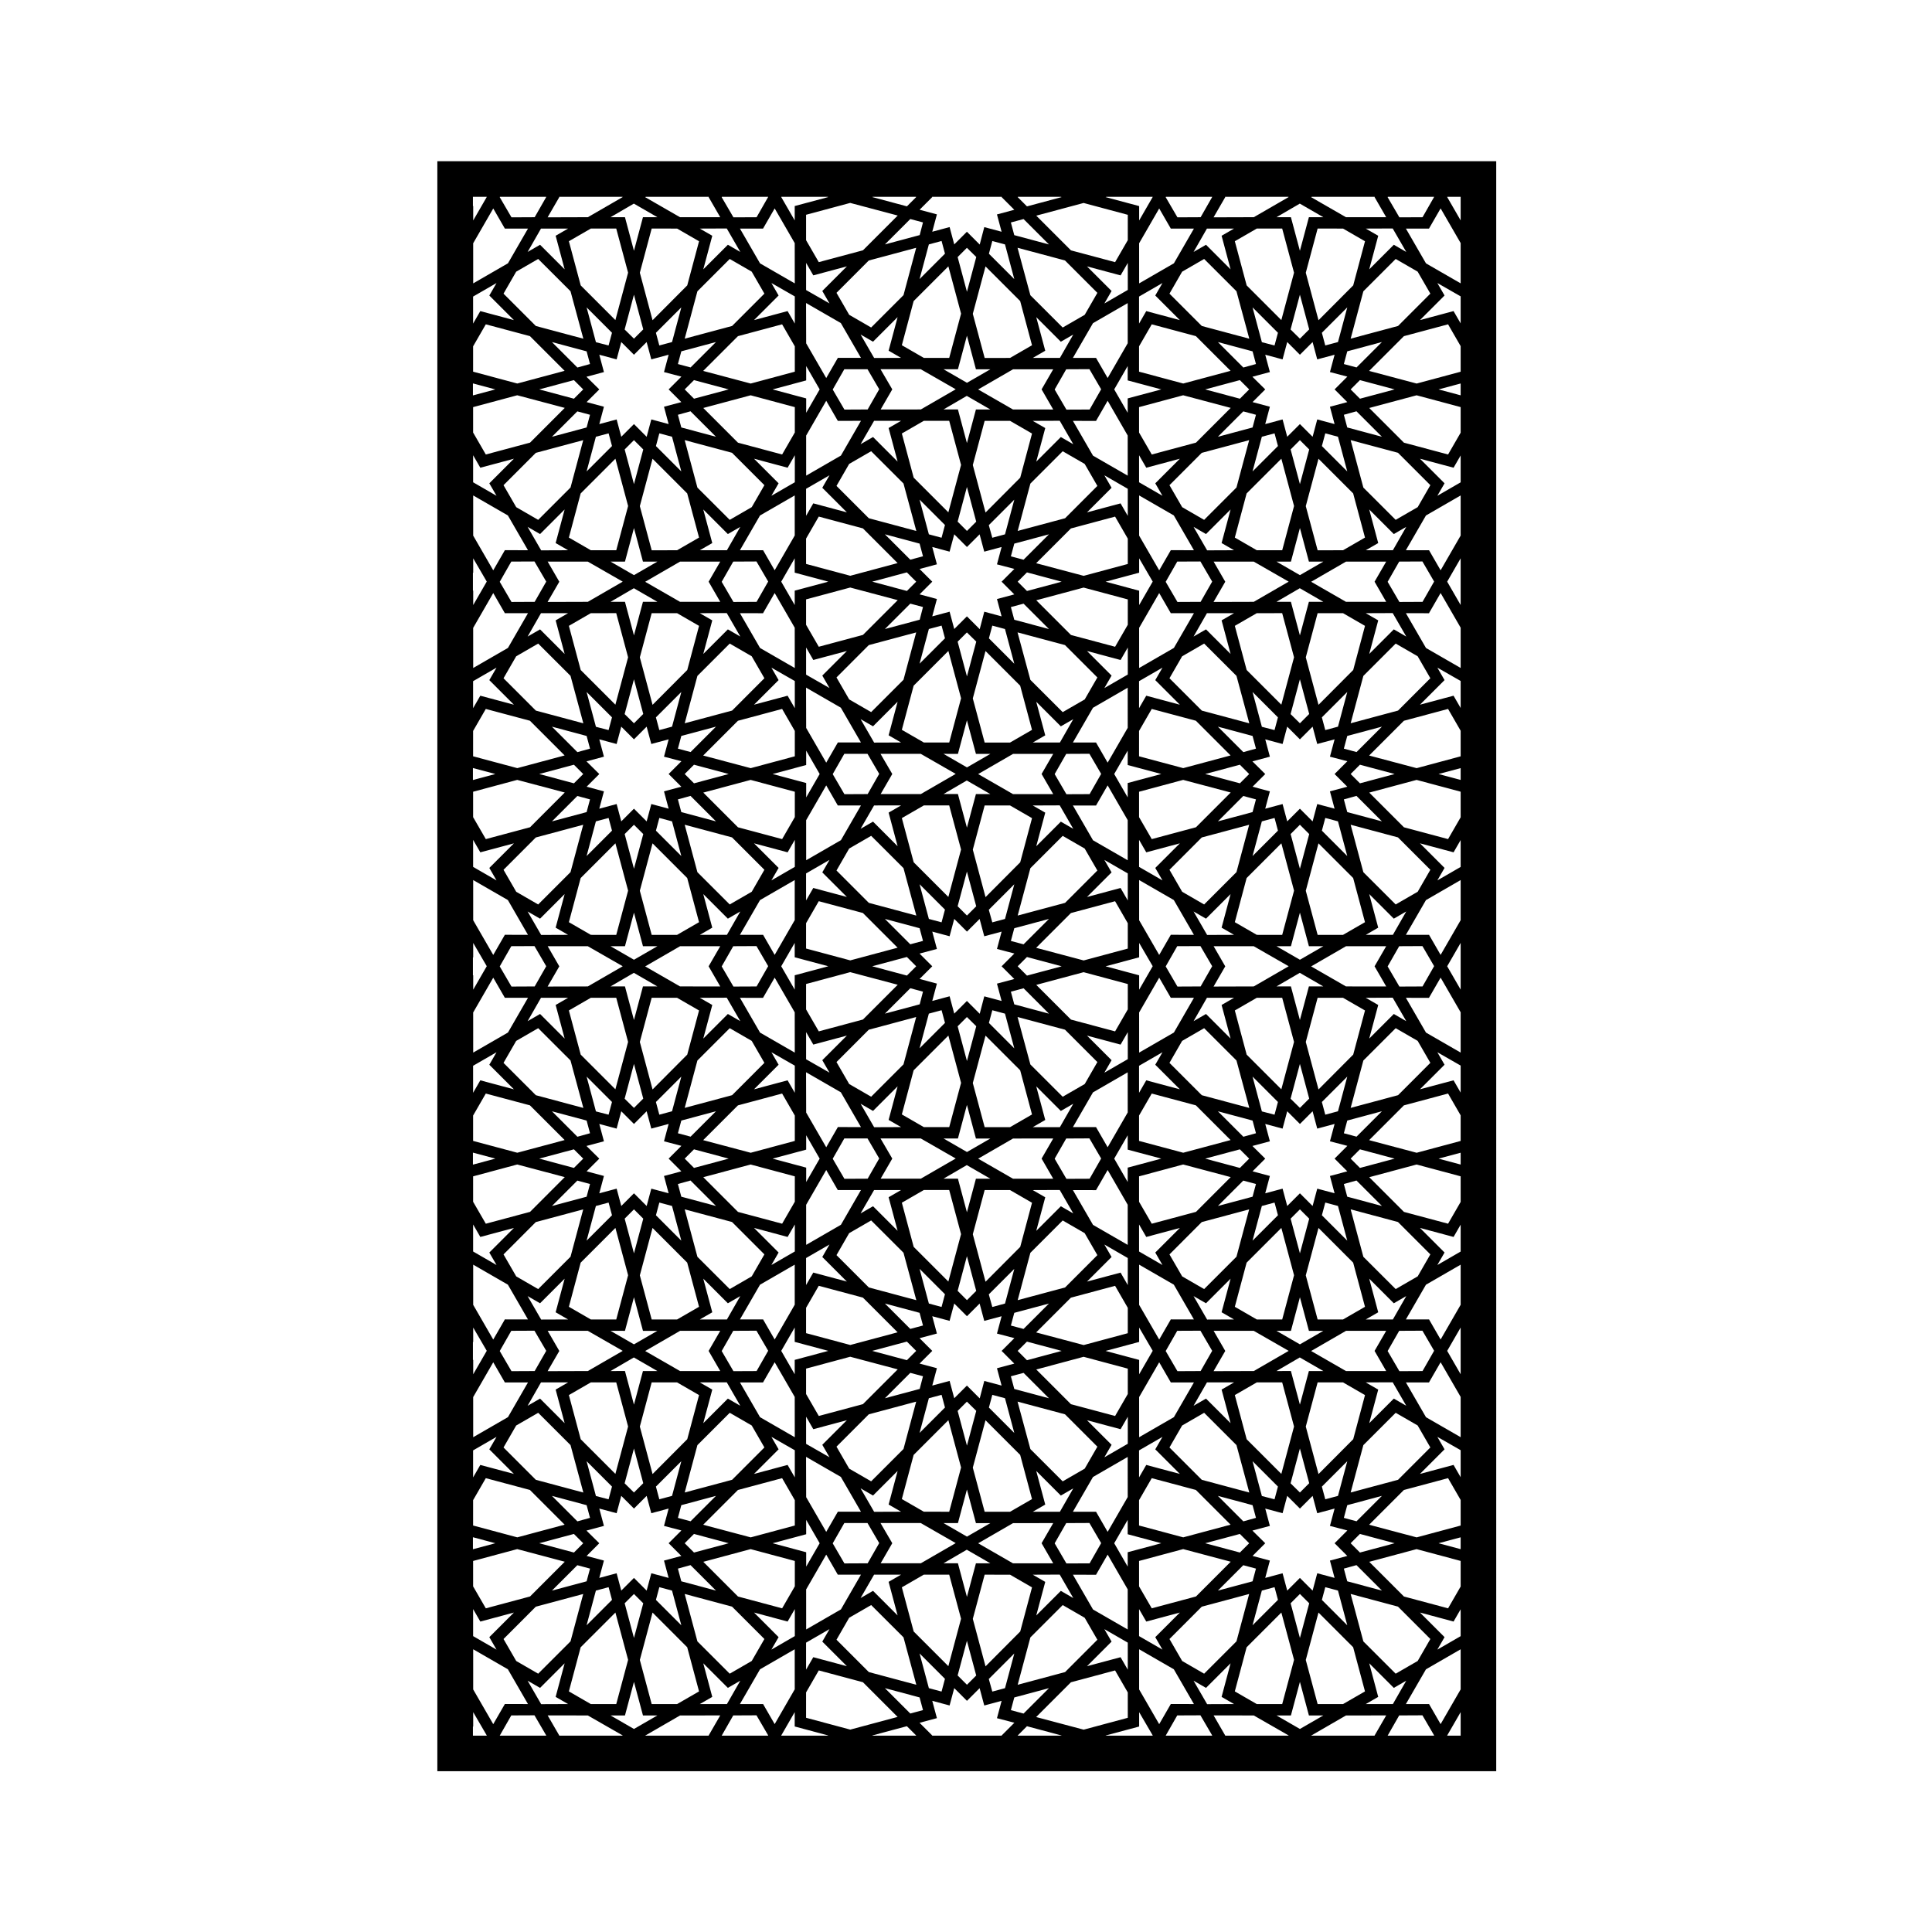 <?xml version="1.0" encoding="utf-8"?>
<!-- Generator: Adobe Illustrator 14.0.0, SVG Export Plug-In . SVG Version: 6.00 Build 43363)  -->
<!DOCTYPE svg PUBLIC "-//W3C//DTD SVG 1.1//EN" "http://www.w3.org/Graphics/SVG/1.1/DTD/svg11.dtd">
<svg version="1.1" id="Layer_1" xmlns="http://www.w3.org/2000/svg" xmlns:xlink="http://www.w3.org/1999/xlink" x="0px" y="0px"
	 width="864px" height="864px" viewBox="0 0 864 864" enable-background="new 0 0 864 864" xml:space="preserve">
<path d="M195.581,72.1v719.999h473.539V72.1H195.581z M641.311,88.01l0.035,0.061l-5.182,9.076l-10.352,0.047l-5.256-9.002
	l0.104-0.182H641.311z M623.691,174.146l-15.512,4.156l-4.162-4.162l4.152-4.152l15.5,4.152h-0.004L623.691,174.146z
	 M623.691,346.146l-15.512,4.156l-4.162-4.162l4.152-4.154l15.5,4.154h-0.004L623.691,346.146z M623.691,518.146l-15.512,4.158
	l-4.162-4.164l4.152-4.152l15.5,4.152h-0.004L623.691,518.146z M623.691,690.146l-15.512,4.156l-4.162-4.162l4.152-4.154l15.5,4.154
	h-0.004L623.691,690.146z M612.322,743.833l10.996,10.996l5.564-3.213l-5.979,10.451l-12.127,0.004l5.57-3.213L612.322,743.833z
	 M624.154,748.479l-14.455-14.434l-5.686-21.219l21.166,5.66l14.482,14.482L634,742.792L624.154,748.479z M428.259,749.267
	l4.154-15.506l0.006,0.02v0.02l4.151,15.492l-4.15,4.15h-0.001v-0.016L428.259,749.267z M436.588,114.936l-4.167,15.561
	l-0.001-0.004v-0.012l-4.156-15.514l4.15-4.152l0.006,0.006v0.016L436.588,114.936z M602.512,179.822l-7.758,2.078l2.076,7.746
	l-7.748-2.076l-2.078,7.762l-5.68-5.68l-5.67,5.67l-2.076-7.746l-7.762,2.078l2.079-7.758l-7.745-2.074l5.672-5.672l-0.012-0.01
	h0.001l-5.726-5.658l7.813-2.092l-2.074-7.748l7.746,2.078l2.08-7.762l5.68,5.682l5.67-5.672l2.074,7.746l7.762-2.08l-2.08,7.758
	l7.785,2.037l-5.709,5.711L602.512,179.822z M614.719,260.148l5.195,8.994l-17.99-0.006l-15.578-8.961l15.6-9.018l17.965-0.008
	l-5.197,8.992L614.719,260.148z M602.512,351.822l-7.758,2.078l2.076,7.746l-7.748-2.076l-2.078,7.762l-5.68-5.68l-5.67,5.67
	l-2.076-7.748l-7.762,2.08l2.079-7.758l-7.745-2.074l5.672-5.672l-0.012-0.01h0.001l-5.726-5.66l7.813-2.092l-2.074-7.746
	l7.746,2.076l2.08-7.76l5.68,5.68l5.67-5.672l2.074,7.748l7.762-2.08l-2.08,7.758l7.785,2.037l-5.709,5.711L602.512,351.822z
	 M614.719,432.148l5.195,8.994l-17.99-0.008l-15.578-8.959l15.6-9.018l17.965-0.008l-5.197,8.992L614.719,432.148z M602.512,523.821
	l-7.758,2.08l2.076,7.744l-7.748-2.076l-2.078,7.762l-5.68-5.68l-5.67,5.672l-2.076-7.748l-7.762,2.078l2.079-7.758l-7.745-2.074
	l5.672-5.672l-0.012-0.01h0.001l-5.726-5.658l7.813-2.092l-2.074-7.748l7.746,2.078l2.08-7.762l5.68,5.682l5.67-5.672l2.074,7.746
	l7.762-2.08l-2.08,7.758l7.785,2.037l-5.709,5.711L602.512,523.821z M614.719,604.147l5.195,8.994l-17.99-0.006l-15.578-8.961
	l15.6-9.018l17.965-0.008l-5.197,8.992L614.719,604.147z M602.512,695.821l-7.758,2.078l2.076,7.746l-7.748-2.076l-2.078,7.762
	l-5.68-5.68l-5.67,5.67l-2.076-7.748l-7.762,2.08l2.079-7.758l-7.745-2.074l5.672-5.672l-0.012-0.01h0.001l-5.726-5.658l7.813-2.094
	l-2.074-7.746l7.746,2.076l2.08-7.76l5.68,5.68l5.67-5.672l2.074,7.748l7.762-2.08l-2.08,7.758l7.785,2.037l-5.709,5.711
	L602.512,695.821z M598.348,711.31l4.158,15.525l-11.354-11.355l1.523-5.688L598.348,711.31z M585.484,716.997l-4.154,15.506
	l-4.158-15.514l4.152-4.152L585.484,716.997z M432.413,714.13l-4.024-15.027l-6.439,0.002l10.417-6.07l0.054,0.031v0.016
	l10.469,6.043l-6.45-0.004l-4.019,15v-0.016L432.413,714.13z M283.508,705.651l-5.671,5.67l-2.075-7.748l-7.761,2.08l2.079-7.758
	l-7.746-2.074l5.671-5.672l-0.01-0.01l-5.725-5.658l7.812-2.094l-2.075-7.746l7.748,2.076l2.078-7.76l5.68,5.68l5.67-5.672
	l2.076,7.748l7.761-2.08l-2.079,7.758l7.785,2.037l-5.71,5.711l5.681,5.682l-7.759,2.078l2.077,7.746l-7.747-2.076l-2.081,7.762
	L283.508,705.651z M287.669,716.997l-4.156,15.506l-4.158-15.514l4.153-4.152L287.669,716.997z M283.513,158.641l5.67-5.672
	l2.076,7.746l7.761-2.08l-2.079,7.758l7.785,2.037l-5.71,5.711l5.681,5.682l-7.759,2.078l2.077,7.746l-7.747-2.076l-2.081,7.762
	l-5.678-5.68l-5.671,5.67l-2.075-7.746l-7.761,2.078l2.079-7.758l-7.746-2.074l5.671-5.672l-0.01-0.01l-5.725-5.658l7.812-2.092
	l-2.075-7.748l7.748,2.078l2.078-7.762L283.513,158.641z M279.339,147.348l4.168-15.563l4.158,15.514l-4.151,4.154L279.339,147.348z
	 M325.875,174.146l-15.511,4.156l-4.163-4.162l4.153-4.152l15.499,4.152h-0.002L325.875,174.146z M372.428,174.141l5.15-9.023
	h10.375l5.233,8.957l-0.038,0.066h0.001l-5.131,8.977l-10.39,0.053l-5.232-8.973L372.428,174.141L372.428,174.141z M370.958,135.697
	l-10.468-5.988l-0.002-12.15l3.223,5.588l15.021-4.027l-11,11.002L370.958,135.697z M388.524,116.496l21.198-5.68l-5.675,21.178
	l-14.462,14.465l-9.82-5.674l-5.681-9.83L388.524,116.496z M390.42,152.809l10.997-10.996l-4.024,15.018l5.567,3.213l-12.041,0.047
	l-6.066-10.494L390.42,152.809z M436.445,165.156l6.445-0.004l-10.47,6.043l-0.001-0.002v-0.016l-10.477-6.047l6.452,0.006
	l4.025-15.023v0.016L436.445,165.156z M538.971,174.141l15.502-4.152l4.154,4.152l0.008,0.01l-4.148,4.152l-15.525-4.16l0.012-0.002
	H538.971z M560.156,157.127l1.52,5.668l-5.645,1.563l-11.391-11.389L560.156,157.127z M560.145,137.455l11.355,11.355l-1.522,5.684
	l-5.659-1.463L560.145,137.455z M473.994,676.06l-12.125,0.002l5.569-3.211l-4.024-15.023l10.994,10.994l5.566-3.213L473.994,676.06
	z M476.816,681.14l10.373-0.051l5.25,9.004l-0.025,0.047l-5.137,8.998l-10.373,0.045l-5.256-9.002l0.023-0.041L476.816,681.14z
	 M475.244,662.472l-14.453-14.436l-5.74-21.232l21.218,5.676l14.483,14.48l-5.66,9.824L475.244,662.472z M421.943,681.13
	l6.452,0.006l4.025-15.023v0.016l4.026,15.025l6.445-0.002l-10.47,6.041h-0.001v-0.016L421.943,681.13z M393.15,690.14l-5.131,8.977
	l-10.39,0.051l-5.232-8.971l0.033-0.057h-0.001l5.15-9.023h10.375l5.233,8.957L393.15,690.14L393.15,690.14z M390.919,676.089
	l-6.066-10.494l5.567,3.213l10.997-10.998l-4.024,15.02l5.567,3.213L390.919,676.089z M389.585,662.456l-9.82-5.672l-5.681-9.83
	l14.439-14.459l21.198-5.68l-5.675,21.178L389.585,662.456z M370.958,651.696l-10.468-5.988l-0.002-12.15l3.223,5.586l15.021-4.025
	l-11,11L370.958,651.696z M325.875,690.146l-15.511,4.156l-4.163-4.162l4.153-4.154l15.499,4.154h-0.002L325.875,690.146z
	 M308.835,680.319l-5.671-1.518l1.522-5.686l15.507-4.156L308.835,680.319z M259.699,643.638l-5.293-19.756l9.822-5.67l11.355-0.004
	l5.302,19.736l-5.682,21.197L259.699,643.638z M273.685,664.808l-1.523,5.686l-5.658-1.465l-4.174-15.574L273.685,664.808z
	 M250.12,604.144l-5.198-8.998l17.947,0.008l15.621,8.961l-15.598,9.018l-17.996,0.055l5.229-9.037L250.12,604.144z M267.996,518.14
	l-5.725-5.658l7.812-2.092l-2.075-7.748l7.748,2.078l2.078-7.762l5.68,5.682l5.67-5.672l2.076,7.746l7.761-2.08l-2.079,7.758
	l7.785,2.037l-5.71,5.711l5.681,5.682l-7.759,2.08l2.077,7.744l-7.747-2.076l-2.081,7.762l-5.678-5.68l-5.671,5.672l-2.075-7.748
	l-7.761,2.078l2.079-7.758l-7.746-2.074l5.671-5.672L267.996,518.14z M250.12,432.145l-5.198-8.998l17.947,0.008l15.621,8.961
	l-15.598,9.016l-17.996,0.057l5.229-9.037L250.12,432.145z M267.996,346.141l-5.725-5.66l7.812-2.092l-2.075-7.746l7.748,2.076
	l2.078-7.76l5.68,5.68l5.67-5.672l2.076,7.748l7.761-2.08l-2.079,7.758l7.785,2.037l-5.71,5.711l5.681,5.682l-7.759,2.078
	l2.077,7.746l-7.747-2.076l-2.081,7.762l-5.678-5.68l-5.671,5.67l-2.075-7.748l-7.761,2.08l2.079-7.758l-7.746-2.074l5.671-5.672
	L267.996,346.141z M250.12,260.145l-5.198-8.998l17.947,0.008l15.621,8.961l-15.598,9.018l-17.996,0.055l5.229-9.037L250.12,260.145
	z M275.212,205.135l5.679,21.16l-5.301,19.783l-11.363-0.006l-9.824-5.668l5.273-19.736L275.212,205.135z M262.327,210.834
	l4.156-15.512l5.686-1.525l1.522,5.672L262.327,210.834z M401.419,206.432l-10.994-10.996l-5.571,3.217l6.04-10.453l12.069-0.006
	l-5.57,3.215L401.419,206.432z M389.589,201.787l14.456,14.434l5.737,21.229l-21.236-5.689l-14.463-14.463l5.662-9.824
	L389.589,201.787z M442.889,183.125l-6.45-0.002l-4.019,14.998v-0.016l-0.007,0.025l-4.024-15.027l-6.439,0.002l10.417-6.07
	l0.054,0.031v0.016L442.889,183.125z M473.916,188.168l6.064,10.496l-5.566-3.215l-10.998,10.998l4.025-15.02l-5.587-3.213
	L473.916,188.168z M471.648,174.182l0.023-0.041l5.145-8.998l10.373-0.053l5.25,9.004l-0.025,0.047l-5.137,8.998l-10.373,0.045
	L471.648,174.182z M475.25,201.801l9.822,5.672l5.68,9.83l-14.441,14.459l-21.197,5.68l5.674-21.178L475.25,201.801z
	 M550.328,292.453l-10.994-10.994l-5.565,3.211l5.981-10.449l12.121-0.002l-5.566,3.213L550.328,292.453z M552.953,302.246
	l5.738,21.225l-21.236-5.688l-14.463-14.463l5.662-9.824l9.846-5.686L552.953,302.246z M536.928,269.141l-10.373,0.051l-5.252-9.004
	l5.164-9.045l10.373-0.045l5.254,9.002L536.928,269.141z M542.713,269.188l5.229-9.037l-0.006-0.006l-5.199-8.998l17.947,0.008
	l15.621,8.961l-15.598,9.018L542.713,269.188z M539.828,246.115l-6.064-10.496l5.566,3.213l10.996-10.996l-4.023,15.018l5.563,3.213
	L539.828,246.115z M538.494,232.482l-9.82-5.674l-5.68-9.828l14.439-14.461l21.197-5.678l-5.674,21.176L538.494,232.482z
	 M516.643,216.145l3.223,5.578l-10.467-6.045l-0.003-12.092l3.222,5.584l15.023-4.025L516.643,216.145z M524.941,230.508
	l8.988,15.557l-10.381-0.023l-0.006,0.094l-5.145,8.92l-8.969-15.52l-0.002-17.973L524.941,230.508z M523.549,274.15l0.004,0.086
	l0.031-0.01l10.352-0.004l-8.957,15.525l-15.547,8.98l-0.01-17.943l8.977-15.561L523.549,274.15z M519.867,298.57l-3.227,5.584
	l10.996,10.996l-15.025-4.025l-3.219,5.582l-0.004-12.082L519.867,298.57z M509.391,326.879l5.676-9.836l19.738,5.275l15.52,15.52
	l-21.178,5.674l-19.758-5.293L509.391,326.879z M453.602,609.813l-7.756,2.078l2.076,7.746l-7.746-2.076l-2.043,7.801l-5.713-5.715
	v-0.014l-0.006-0.006l-5.67,5.672l-2.075-7.75l-7.761,2.08l2.08-7.758l-7.747-2.076l5.672-5.672l-5.681-5.68l7.758-2.078
	l-2.076-7.748l7.748,2.076l2.077-7.76l5.681,5.68v0.016l5.67-5.67l2.076,7.746l7.76-2.08l-2.078,7.756l7.785,2.037l-5.711,5.713
	L453.602,609.813z M449.438,625.3l4.16,15.527l-11.354-11.355l1.521-5.689L449.438,625.3z M428.263,630.964l4.15-4.15l0.006,0.006
	v0.016l4.168,4.1l-4.167,15.561l-0.001-0.004v-0.012L428.263,630.964z M312.947,618.222l12.063-0.047l6.063,10.496l-5.565-3.213
	l-10.996,10.996l4.023-15.02L312.947,618.222z M314.507,227.836l10.995,10.996l5.564-3.215l-5.979,10.451l-12.126,0.004l5.571-3.213
	L314.507,227.836z M325.507,281.459l-10.996,10.996l4.023-15.02l-5.588-3.213l12.063-0.047l6.063,10.496L325.507,281.459z
	 M336.165,293.48l5.68,9.83l-14.439,14.459l-21.199,5.682l5.675-21.18l14.462-14.461L336.165,293.48z M322.742,260.189l5.168-9.041
	l10.389-0.051l5.232,8.973l-5.182,9.076l-10.352,0.047L322.742,260.189z M322.095,251.15l-5.199,8.992l0.007,0.006l5.195,8.994
	l-17.991-0.006l-15.577-8.961l15.599-9.018L322.095,251.15z M283.514,257.203l-10.476-6.047l6.449,0.004l4.025-15.021l4.026,15.025
	l6.444-0.004L283.514,257.203z M293.984,269.133l-6.451-0.002l-4.025,15.023l-4.025-15.027l-6.441,0.004l10.42-6.072
	L293.984,269.133z M287.666,319.299l-4.151,4.154l-4.175-4.107l4.168-15.561L287.666,319.299z M286.138,293.969l5.293-19.756
	l11.363,0.004l9.822,5.67l-5.273,19.736l-15.516,15.582L286.138,293.969z M304.695,309.457l-4.156,15.512l-5.687,1.523l-1.521-5.674
	L304.695,309.457z M304.687,329.117l15.507-4.156l-11.358,11.359l-5.671-1.518L304.687,329.117z M310.354,341.986l15.499,4.154
	h-0.002l0.024,0.006l-15.511,4.156l-4.163-4.162L310.354,341.986z M314.507,399.834l10.995,10.996l5.564-3.213l-5.979,10.451
	l-12.126,0.004l5.571-3.213L314.507,399.834z M311.884,390.047l-5.686-21.221l21.165,5.662l14.481,14.482l-5.662,9.822l-9.845,5.688
	L311.884,390.047z M327.91,423.148l10.389-0.051l5.232,8.973l-5.182,9.076l-10.352,0.047l-5.256-9.004L327.91,423.148z
	 M322.095,423.15l-5.199,8.992l0.007,0.006l5.195,8.994l-17.991-0.008l-15.577-8.959l15.599-9.018L322.095,423.15z M325.009,446.176
	l6.063,10.495l-5.565-3.213l-10.996,10.996l4.023-15.019l-5.588-3.213L325.009,446.176z M326.342,459.81l9.822,5.672l5.68,9.83
	l-14.439,14.457l-21.199,5.682l5.675-21.18L326.342,459.81z M348.196,476.146l-3.22-5.576l10.464,5.988l0.002,12.146l-3.224-5.584
	l-15.021,4.023L348.196,476.146z M339.896,461.782l-8.99-15.558l10.375,0.01v-0.096l5.155-8.938l8.968,15.521l0.023,18.014
	L339.896,461.782z M346.435,427.033l-5.141-8.908l-0.008-0.109l-0.098,0.047l-10.287,0.004l8.979-15.539l15.521-8.965l0.011,17.908
	L346.435,427.033z M344.97,393.721l3.227-5.584L337.2,377.139l15.025,4.025l3.22-5.582l0.004,12.086L344.97,393.721z
	 M355.446,365.412l-5.675,9.836l-19.739-5.277l-15.519-15.518l21.177-5.676l19.758,5.293L355.446,365.412z M308.805,355.932
	l11.393,11.393l-15.517-4.16l-1.519-5.67L308.805,355.932z M304.691,382.834l-11.354-11.354l1.523-5.688l5.672,1.518
	L304.691,382.834z M307.32,392.65l5.294,19.756l-9.821,5.67l-11.355,0.004l-5.3-19.734l5.681-21.199L307.32,392.65z
	 M283.513,388.504l-4.158-15.514l4.153-4.152l4.161,4.16L283.513,388.504z M287.54,423.162l6.444-0.002l-10.47,6.043l-10.476-6.047
	l6.449,0.004l4.025-15.021L287.54,423.162z M293.984,441.133l-6.451-0.004l-4.025,15.024l-4.025-15.026l-6.441,0.002l10.42-6.07
	L293.984,441.133z M287.666,491.3l-4.151,4.152l-4.175-4.105l4.168-15.563L287.666,491.3z M286.138,465.968l5.293-19.755
	l11.363,0.004l9.822,5.67l-5.273,19.735l-15.516,15.582L286.138,465.968z M304.695,481.458l-4.156,15.51l-5.687,1.523l-1.521-5.672
	L304.695,481.458z M304.687,501.116l15.507-4.156l-11.358,11.361l-5.671-1.52L304.687,501.116z M310.354,513.987l15.499,4.152
	h-0.002l0.024,0.006l-15.511,4.158l-4.163-4.164L310.354,513.987z M308.805,527.931l11.393,11.393l-15.517-4.158l-1.519-5.672
	L308.805,527.931z M304.691,554.835l-11.354-11.355l1.523-5.686l5.672,1.516L304.691,554.835z M307.32,564.651l5.294,19.756
	l-9.821,5.668l-11.355,0.006l-5.3-19.734l5.681-21.201L307.32,564.651z M283.513,560.503l-4.158-15.514l4.153-4.152l4.161,4.16
	L283.513,560.503z M287.54,595.163l6.444-0.004l-10.47,6.043l-10.476-6.047l6.449,0.004l4.025-15.021L287.54,595.163z
	 M293.984,613.132l-6.451-0.002l-4.025,15.023l-4.025-15.025l-6.441,0.002l10.42-6.072L293.984,613.132z M288.531,604.175
	l15.599-9.018l17.966-0.008l-5.199,8.992l0.007,0.006l5.195,8.994l-17.991-0.006L288.531,604.175z M322.742,604.188l5.168-9.041
	l10.389-0.051l5.232,8.973l-5.182,9.076l-10.352,0.047L322.742,604.188z M325.087,590.067l-12.126,0.004l5.571-3.213l-4.025-15.023
	l10.995,10.996l5.564-3.215L325.087,590.067z M326.338,576.479l-14.454-14.434l-5.686-21.219l21.165,5.662l14.481,14.48
	l-5.662,9.822L326.338,576.479z M314.513,526.452l21.177-5.676l19.758,5.295l-0.002,11.34l-5.675,9.836l-19.739-5.277
	L314.513,526.452z M314.462,509.876l15.547-15.545l19.756-5.293l5.678,9.84l0.001,11.344l-19.726,5.301L314.462,509.876z
	 M355.401,436.143l0.002,6.434l-6.034-10.457l6.029-10.451v6.426l15.024,4.025L355.401,436.143z M372.428,346.141l5.15-9.023h10.375
	l5.233,8.957l-0.038,0.066h0.001l-5.131,8.977l-10.39,0.051l-5.232-8.971L372.428,346.141L372.428,346.141z M370.958,307.697
	l-10.468-5.988l-0.002-12.15l3.223,5.586l15.021-4.025l-11,11L370.958,307.697z M388.524,288.496l21.198-5.68l-5.675,21.178
	l-14.462,14.463l-9.82-5.672l-5.681-9.83L388.524,288.496z M436.57,233.293l-4.15,4.15h-0.001v-0.014l-4.16-4.162l4.154-15.506
	l0.006,0.021v0.018L436.57,233.293z M432.419,244.615v0.016l5.67-5.67l2.076,7.746l7.76-2.08l-2.078,7.756l7.785,2.037l-5.711,5.713
	l5.68,5.682l-7.756,2.078l2.076,7.746l-7.746-2.076l-2.043,7.801l-5.713-5.715v-0.014l-0.006-0.006l-5.67,5.67l-2.075-7.748
	l-7.761,2.08l2.08-7.758l-7.747-2.076l5.672-5.672l-5.681-5.68l7.758-2.08l-2.076-7.746l7.748,2.076l2.077-7.76L432.419,244.615z
	 M442.199,234.852l11.402-11.4l-4.156,15.51l-5.686,1.523L442.199,234.852z M461.854,532.214l12.062-0.047l6.064,10.496
	l-5.566-3.215l-10.998,10.998l4.025-15.02L461.854,532.214z M440.734,573.196l-5.689-21.236l5.293-19.756l11.363,0.004l9.822,5.67
	l-5.273,19.734L440.734,573.196z M453.602,567.45l-4.156,15.51l-5.686,1.523l-1.561-5.633L453.602,567.45z M428.259,577.267
	l4.154-15.506l0.006,0.021v0.018l4.151,15.492l-4.15,4.15h-0.001v-0.014L428.259,577.267z M408.604,557.614l-5.293-19.756
	l9.823-5.668l11.354-0.004l5.301,19.734l-5.681,21.197L408.604,557.614z M422.59,578.784l-1.521,5.689l-5.673-1.521l-4.16-15.52
	L422.59,578.784z M401.419,550.431l-10.994-10.996l-5.571,3.217l6.04-10.453l12.069-0.006l-5.57,3.215L401.419,550.431z
	 M372.428,518.14l5.15-9.023h10.375l5.233,8.959l-0.038,0.064h0.001l-5.131,8.977l-10.39,0.053l-5.232-8.973L372.428,518.14
	L372.428,518.14z M370.958,479.696l-10.468-5.988l-0.002-12.15l3.223,5.588l15.021-4.027l-11,11.002L370.958,479.696z
	 M424.119,291.111l5.679,21.158l-5.302,19.783l-11.361-0.006l-9.824-5.668l5.273-19.734L424.119,291.111z M411.233,296.809
	l4.156-15.51l5.687-1.525l1.522,5.672L411.233,296.809z M436.588,286.936l-4.167,15.561l-0.001-0.004v-0.012l-4.156-15.516
	l4.15-4.15l0.006,0.006v0.016L436.588,286.936z M456.227,306.641l5.294,19.76l-9.821,5.668l-11.354,0.006l-5.303-19.736
	l5.682-21.197L456.227,306.641z M442.244,285.473l1.521-5.689l5.672,1.518l4.16,15.527L442.244,285.473z M463.414,313.828
	l10.994,10.994l5.566-3.213l-5.98,10.451l-12.125,0.002l5.569-3.211L463.414,313.828z M453.602,437.813l-7.756,2.078l2.076,7.748
	l-7.746-2.076l-2.043,7.8l-5.713-5.714v-0.016l-0.006-0.006l-5.67,5.673l-2.075-7.751l-7.761,2.082l2.08-7.758l-7.747-2.076
	l5.672-5.672l-5.681-5.68l7.758-2.08l-2.076-7.746l7.748,2.076l2.077-7.76l5.681,5.678v0.018l5.67-5.67l2.076,7.746l7.76-2.08
	l-2.078,7.756l7.785,2.037l-5.711,5.711L453.602,437.813z M432.413,542.13l-4.024-15.027l-6.439,0.004l10.417-6.072l0.054,0.031
	v0.016l10.469,6.043l-6.45-0.002l-4.019,14.998v-0.016L432.413,542.13z M432.419,515.194v-0.018l-10.477-6.047l6.452,0.006
	l4.025-15.023v0.016l4.026,15.027l6.445-0.004L432.419,515.194L432.419,515.194z M436.445,337.154l6.445-0.002l-10.47,6.041h-0.001
	v-0.016l-10.477-6.047l6.452,0.006l4.025-15.023v0.016L436.445,337.154z M432.419,349.066v0.016l10.469,6.043l-6.45-0.004l-4.019,15
	v-0.016l-0.007,0.025l-4.024-15.027l-6.439,0.002l10.417-6.07L432.419,349.066z M440.734,401.197l-5.689-21.236l5.293-19.756
	l11.363,0.004l9.822,5.67l-5.273,19.734L440.734,401.197z M453.602,395.451l-4.156,15.51l-5.686,1.521l-1.561-5.631L453.602,395.451
	z M428.259,405.268l4.154-15.506l0.006,0.02v0.02l4.151,15.49l-4.15,4.152h-0.001v-0.016L428.259,405.268z M424.489,360.186
	l5.301,19.734l-5.681,21.199l-15.504-15.504l-5.293-19.756l9.823-5.668L424.489,360.186z M422.59,406.785l-1.521,5.689l-5.673-1.521
	l-4.16-15.521L422.59,406.785z M411.247,415.102l1.521,5.67l-5.685,1.523l-11.353-11.352L411.247,415.102z M409.726,432.127
	l-4.152,4.152l-15.521-4.16l15.51-4.156L409.726,432.127z M407.092,441.945l5.671,1.518l-1.469,5.672l-15.561,4.169L407.092,441.945
	z M415.389,453.298l5.687-1.524l1.522,5.671l-11.365,11.363L415.389,453.298z M424.119,463.11l5.679,21.158l-5.302,19.785
	l-11.361-0.006l-9.824-5.67l5.273-19.734L424.119,463.11z M436.588,458.935l-4.167,15.561l-0.001-0.004v-0.012l-4.156-15.514
	l4.15-4.152l0.006,0.006v0.016L436.588,458.935z M440.346,504.073l-5.303-19.734l5.682-21.199l15.502,15.5l5.294,19.76l-9.821,5.668
	L440.346,504.073z M442.244,457.472l1.521-5.688l5.672,1.519l4.16,15.525L442.244,457.472z M452.072,420.793l1.521-5.684
	l15.508-4.158l-11.359,11.361L452.072,420.793z M455.113,409.441l5.674-21.178l14.463-14.463l9.822,5.672l5.68,9.83l-14.441,14.459
	L455.113,409.441z M474.414,367.449l-10.998,10.998l4.025-15.02l-5.587-3.213l12.062-0.047l6.064,10.496L474.414,367.449z
	 M471.648,346.182l0.023-0.041l5.145-9l10.373-0.051l5.25,9.004l-0.025,0.047l-5.137,8.998l-10.373,0.045L471.648,346.182z
	 M471.002,337.141l-5.199,8.992l0.006,0.004l0.002,0.004l5.195,8.992l-17.992-0.006l-15.576-8.961l0.047-0.025l15.551-8.99
	L471.002,337.141z M411.751,337.117l15.644,8.975l-0.084,0.049l-15.513,8.969l-17.969,0.006l5.192-8.975h0.001l0.006-0.012
	l-5.261-9.012H411.751z M402.963,360.193l-5.57,3.215l4.026,15.021l-10.994-10.994l-5.571,3.215l6.04-10.453L402.963,360.193z
	 M389.589,373.787l14.456,14.434l5.737,21.227l-21.236-5.688l-14.463-14.465l5.662-9.822L389.589,373.787z M401.416,423.814
	l-21.177,5.674l-19.759-5.293l0.002-11.342l5.675-9.834l19.741,5.277L401.416,423.814z M401.464,440.389l-15.545,15.546
	l-19.756,5.293l-5.678-9.815l-0.002-11.369l19.729-5.299L401.464,440.389z M388.524,460.495l21.198-5.68l-5.675,21.178
	l-14.462,14.465l-9.82-5.674l-5.681-9.828L388.524,460.495z M390.42,496.808l10.997-10.996l-4.024,15.02l5.567,3.211l-12.041,0.049
	l-6.066-10.496L390.42,496.808z M393.83,527.114l5.192-8.975h0.001l0.006-0.012l-5.261-9.012h17.983l15.644,8.975l-0.084,0.049
	l-15.513,8.969L393.83,527.114z M453.014,527.126l-15.576-8.959l0.047-0.027l15.551-8.99l17.967-0.008l-5.199,8.99l0.006,0.004
	l0.002,0.004l5.195,8.994L453.014,527.126z M471.648,518.181l0.023-0.041l5.145-8.998l10.373-0.051l5.25,9.002l-0.025,0.047
	l-5.137,8.998l-10.373,0.045L471.648,518.181z M473.994,504.06l-12.125,0.004l5.569-3.213l-4.024-15.023l10.994,10.996l5.566-3.213
	L473.994,504.06z M475.244,490.472l-14.453-14.436l-5.74-21.232l21.218,5.676l14.483,14.48l-5.66,9.824L475.244,490.472z
	 M453.588,449.156l-1.52-5.672l5.682-1.523l11.354,11.354L453.588,449.156z M455.107,432.133l4.152-4.154l15.521,4.16l-15.511,4.156
	L455.107,432.133z M463.369,423.869l15.547-15.545l19.756-5.295l5.678,9.842l0.002,11.342l-19.729,5.303L463.369,423.869z
	 M501.125,397.111l-15.021,4.025l10.998-11l-3.223-5.576l10.467,6.033l0.002,12.107L501.125,397.111z M488.801,375.775
	l-8.988-15.557l10.383,0.021l0.006-0.094l5.145-8.92l8.967,15.547l0.004,17.945L488.801,375.775z M490.193,332.129l-0.004-0.084
	l-0.037,0.01l-10.344,0.002l8.979-15.537l15.523-8.969l0.012,17.943l-8.977,15.563L490.193,332.129z M493.877,307.713l3.226-5.586
	l-10.997-10.994l15.025,4.023l3.221-5.58l0.002,12.084L493.877,307.713z M490.752,302.961l-5.66,9.824l-9.848,5.688l-14.453-14.436
	l-5.74-21.234l21.218,5.678L490.752,302.961z M453.588,277.156l-1.52-5.672l5.682-1.521l11.354,11.354L453.588,277.156z
	 M421.069,240.475l-5.673-1.521l-4.16-15.521l11.354,11.354L421.069,240.475z M411.247,243.102l1.521,5.672l-5.685,1.521
	l-11.353-11.352L411.247,243.102z M409.726,260.127l-4.152,4.152l-15.521-4.16l15.51-4.154L409.726,260.127z M407.092,269.947
	l5.671,1.516l-1.469,5.672l-15.561,4.17L407.092,269.947z M390.42,324.809l10.997-10.998l-4.024,15.02l5.567,3.213l-12.041,0.047
	l-6.066-10.494L390.42,324.809z M374.667,360.203l10.357-0.002l-8.955,15.525l-15.545,8.977l-0.012-17.908l8.979-15.563
	L374.667,360.203z M370.955,384.549l-3.223,5.582l10.998,10.998l-15.027-4.027l-3.22,5.578l-0.005-12.08L370.955,384.549z
	 M376.032,488.481l8.99,15.559l-10.376-0.01v0.096l-5.154,8.936l-8.968-15.518l-0.052-18.033L376.032,488.481z M374.667,532.204
	l10.357-0.004l-8.955,15.525l-15.545,8.979l-0.012-17.91l8.979-15.563L374.667,532.204z M379.746,551.472l9.844-5.686l14.456,14.434
	l5.737,21.229l-21.236-5.689l-14.463-14.463L379.746,551.472z M411.247,587.101l1.521,5.672l-5.685,1.523l-11.353-11.354
	L411.247,587.101z M409.726,604.126l-4.152,4.152l-15.521-4.16l15.51-4.154L409.726,604.126z M407.092,613.946l5.671,1.516
	l-1.469,5.672l-15.561,4.17L407.092,613.946z M415.389,625.298l5.687-1.525l1.522,5.672l-11.365,11.363L415.389,625.298z
	 M452.072,592.792l1.521-5.684l15.508-4.156l-11.359,11.359L452.072,592.792z M455.113,581.44l5.674-21.178L475.25,545.8
	l9.822,5.674l5.68,9.828l-14.441,14.459L455.113,581.44z M497.102,562.138l-3.223-5.578l10.467,6.033l0.002,12.107l-3.223-5.588
	l-15.021,4.023L497.102,562.138z M488.801,547.774l-8.988-15.557l10.383,0.021l0.006-0.094l5.145-8.92l8.967,15.547l0.004,17.945
	L488.801,547.774z M490.193,504.128l-0.004-0.084l-0.037,0.01l-10.344,0.002l8.979-15.537l15.523-8.967l0.012,17.941l-8.977,15.564
	L490.193,504.128z M493.877,479.712l3.226-5.586l-10.997-10.994l15.025,4.023l3.221-5.58l0.002,12.084L493.877,479.712z
	 M504.352,451.404l-5.674,9.833l-19.739-5.273l-15.519-15.521l21.176-5.674l19.758,5.293L504.352,451.404z M494.412,432.139
	l15.021-4.023l-0.002-6.432l6.063,10.406l-6.059,10.5v-6.428L494.412,432.139z M519.865,393.723l-10.467-6.045l-0.003-12.094
	l3.222,5.586l15.023-4.025l-10.998,11L519.865,393.723z M527.637,487.149l-15.025-4.025l-3.219,5.584l-0.004-12.084l10.479-6.055
	l-3.227,5.584L527.637,487.149z M509.432,470.728l-0.01-17.941l8.977-15.562l5.15,8.926l0.004,0.084l0.031-0.008l10.352-0.004
	l-8.957,15.526L509.432,470.728z M526.555,441.191l-5.252-9.004l5.164-9.045l10.373-0.045l5.254,9.002l-5.166,9.041L526.555,441.191
	z M523.549,418.041l-0.006,0.092l-5.145,8.922l-8.969-15.52l-0.002-17.973l15.514,8.945l8.988,15.557L523.549,418.041z
	 M509.391,498.878l5.676-9.836l19.738,5.275l15.52,15.52l-21.178,5.674l-19.758-5.293L509.391,498.878z M522.992,475.321
	l5.662-9.826l9.846-5.686l14.453,14.436l5.738,21.227l-21.236-5.689L522.992,475.321z M550.328,464.454l-10.994-10.996l-5.565,3.211
	l5.981-10.448l12.121-0.004l-5.566,3.215L550.328,464.454z M542.713,441.188l5.229-9.037l-0.006-0.006l-5.199-8.998l17.947,0.008
	l15.621,8.961l-15.598,9.016L542.713,441.188z M539.828,418.113l-6.064-10.494l5.566,3.213l10.996-10.996l-4.023,15.018l5.563,3.211
	L539.828,418.113z M538.494,404.482l-9.82-5.674l-5.68-9.83l14.439-14.459l21.197-5.68l-5.674,21.178L538.494,404.482z
	 M534.853,369.951l-19.78,5.301l-5.678-9.816l-0.002-11.369l19.729-5.299l21.258,5.646L534.853,369.951z M519.322,346.141h-0.004
	l0.012,0.002l-15.02,4.025v6.432l-6.031-10.457v-0.002l6.029-10.449l-0.002,6.428L519.322,346.141z M504.352,279.404l-5.674,9.834
	l-19.739-5.273l-15.519-15.521l21.176-5.674l19.758,5.293L504.352,279.404z M459.271,264.295l-4.163-4.162l4.152-4.154l15.521,4.16
	L459.271,264.295z M457.742,250.313l-5.67-1.52l1.521-5.684l15.508-4.156L457.742,250.313z M456.25,213.613l-15.516,15.584
	l-5.689-21.236l5.293-19.756l11.363,0.004l9.822,5.67L456.25,213.613z M424.489,188.188l5.301,19.732l-5.681,21.199l-15.504-15.504
	l-5.293-19.756l9.823-5.668L424.489,188.188z M401.416,251.814l-21.177,5.674l-19.759-5.293l0.002-11.34l5.675-9.836l19.741,5.277
	L401.416,251.814z M401.464,268.389l-15.545,15.545l-19.756,5.295l-5.678-9.814l-0.002-11.371l19.729-5.299L401.464,268.389z
	 M376.032,316.482l8.99,15.559l-10.376-0.012v0.098l-5.154,8.936l-8.968-15.518l-0.052-18.033L376.032,316.482z M360.526,342.123
	l-0.001-6.432l6.03,10.449h0.007L360.53,356.6v-6.428l-15.022-4.025l0.021-0.006h-0.002L360.526,342.123z M335.718,343.523
	l-21.256-5.646l15.547-15.545l19.756-5.295l5.678,9.842l0.001,11.344L335.718,343.523z M352.218,311.121l-15.021,4.023l10.998-11
	l-3.22-5.574l10.464,5.988l0.002,12.146L352.218,311.121z M339.896,289.783l-8.99-15.559l10.375,0.012v-0.098l5.155-8.936
	l8.968,15.52l0.023,18.014L339.896,289.783z M346.435,255.033l-5.141-8.908l-0.008-0.109l-0.098,0.049l-10.287,0.002l8.979-15.539
	l15.521-8.965l0.011,17.908L346.435,255.033z M336.183,226.793l-9.845,5.688l-14.454-14.434l-5.686-21.219l21.165,5.66
	l14.481,14.482L336.183,226.793z M304.681,191.166l-1.519-5.672l5.643-1.563l11.393,11.393L304.681,191.166z M304.691,210.836
	l-11.354-11.355l1.523-5.686l5.672,1.516L304.691,210.836z M307.32,220.65l5.294,19.758l-9.821,5.668l-11.355,0.006l-5.3-19.734
	l5.681-21.201L307.32,220.65z M283.513,216.504l-4.158-15.514l4.153-4.152l4.161,4.16L283.513,216.504z M264.228,274.213
	l11.355-0.004l5.302,19.736l-5.682,21.197l-15.504-15.504l-5.293-19.756L264.228,274.213z M273.685,320.809l-1.523,5.686
	l-5.658-1.465l-4.174-15.574L273.685,320.809z M272.168,365.797l1.522,5.672l-11.364,11.365l4.156-15.512L272.168,365.797z
	 M275.212,377.135l5.679,21.16l-5.301,19.783l-11.363-0.006l-9.824-5.67l5.273-19.734L275.212,377.135z M264.228,446.213
	l11.355-0.004l5.302,19.735l-5.682,21.197l-15.504-15.504l-5.293-19.755L264.228,446.213z M273.685,492.81l-1.523,5.684
	l-5.658-1.463l-4.174-15.576L273.685,492.81z M272.168,537.796l1.522,5.672l-11.364,11.365l4.156-15.51L272.168,537.796z
	 M275.212,549.134l5.679,21.16l-5.301,19.783l-11.363-0.006l-9.824-5.668l5.273-19.736L275.212,549.134z M283.507,647.784
	l4.158,15.514l-4.151,4.154l-4.175-4.107L283.507,647.784z M286.138,637.968l5.293-19.756l11.363,0.004l9.822,5.67l-5.273,19.736
	l-15.516,15.582L286.138,637.968z M304.695,653.456l-4.156,15.512l-5.687,1.523l-1.521-5.672L304.695,653.456z M306.206,667.45
	l5.675-21.18l14.462-14.461l9.822,5.67l5.68,9.83l-14.439,14.459L306.206,667.45z M348.196,648.144l-3.22-5.574l10.464,5.988
	l0.002,12.146l-3.224-5.584l-15.021,4.023L348.196,648.144z M339.896,633.782l-8.99-15.559l10.375,0.012v-0.098l5.155-8.936
	l8.968,15.52l0.023,18.014L339.896,633.782z M346.435,599.032l-5.141-8.908l-0.008-0.109l-0.098,0.049l-10.287,0.002l8.979-15.539
	l15.521-8.965l0.011,17.908L346.435,599.032z M344.97,565.72l3.227-5.584L337.2,549.138l15.025,4.027l3.22-5.582l0.004,12.086
	L344.97,565.72z M345.507,518.146l0.021-0.006h-0.002l14.999-4.016l-0.001-6.434l6.03,10.449h0.007l-6.033,10.461v-6.43
	L345.507,518.146z M370.955,556.548l-3.223,5.584l10.998,10.998l-15.027-4.029l-3.22,5.578l-0.005-12.08L370.955,556.548z
	 M360.482,584.854l5.675-9.836l19.741,5.277l15.518,15.518l-21.177,5.674l-19.759-5.293L360.482,584.854z M401.464,612.388
	l-15.545,15.545l-19.756,5.295l-5.678-9.814l-0.002-11.369l19.729-5.301L401.464,612.388z M408.583,650.644l15.535-15.533
	l5.679,21.158l-5.302,19.783l-11.361-0.006l-9.824-5.668L408.583,650.644z M440.346,676.073l-5.303-19.734l5.682-21.199l15.502,15.5
	l5.294,19.76l-9.821,5.668L440.346,676.073z M453.588,621.157l-1.52-5.674l5.682-1.521l11.354,11.354L453.588,621.157z
	 M455.107,604.132l4.152-4.154l15.521,4.16l-15.511,4.156L455.107,604.132z M463.369,595.868l15.547-15.545l19.756-5.295
	l5.678,9.842l0.002,11.344l-19.729,5.301L463.369,595.868z M504.311,522.169v6.432l-6.031-10.459v-0.002l6.029-10.449l-0.002,6.428
	l15.016,4.021h-0.004l0.012,0.002L504.311,522.169z M529.121,520.767l21.258,5.646l-15.526,15.537l-19.78,5.301l-5.678-9.814
	l-0.002-11.371L529.121,520.767z M550.328,636.454l-10.994-10.996l-5.565,3.211l5.981-10.449l12.121-0.002l-5.566,3.213
	L550.328,636.454z M536.928,613.14l-10.373,0.051l-5.252-9.004l5.164-9.043l10.373-0.047l5.254,9.002L536.928,613.14z
	 M542.713,613.187l5.229-9.037l-0.006-0.006l-5.199-8.998l17.947,0.008l15.621,8.961l-15.598,9.018L542.713,613.187z
	 M539.828,590.114l-6.064-10.496l5.566,3.213l10.996-10.996l-4.023,15.018l5.563,3.213L539.828,590.114z M538.494,576.481
	l-9.82-5.674l-5.68-9.828l14.439-14.461l21.197-5.678l-5.674,21.176L538.494,576.481z M512.617,553.169l15.023-4.025l-10.998,11
	l3.223,5.578l-10.467-6.045l-0.003-12.092L512.617,553.169z M524.941,574.507l8.988,15.557l-10.381-0.023l-0.006,0.094l-5.145,8.92
	l-8.969-15.518l-0.002-17.975L524.941,574.507z M523.549,618.149l0.004,0.086l0.031-0.01l10.352-0.004l-8.957,15.527l-15.547,8.979
	l-0.01-17.943l8.977-15.561L523.549,618.149z M519.867,642.569l-3.227,5.584l10.996,10.996l-15.025-4.025l-3.219,5.582
	l-0.004-12.082L519.867,642.569z M522.992,647.319l5.662-9.824l9.846-5.686l14.453,14.436l5.738,21.225l-21.236-5.688
	L522.992,647.319z M560.156,673.124l1.52,5.67l-5.645,1.563l-11.391-11.391L560.156,673.124z M560.145,653.454l11.355,11.354
	l-1.522,5.686l-5.659-1.465L560.145,653.454z M557.514,643.638l-5.293-19.756l9.822-5.67l11.355-0.004l5.301,19.736l-5.681,21.197
	L557.514,643.638z M581.322,647.784l4.158,15.514l-4.15,4.154l-4.176-4.107L581.322,647.784z M577.297,613.128l-6.441,0.002
	l10.42-6.072l10.523,6.074l-6.451-0.002l-4.025,15.023L577.297,613.128z M570.854,595.155l6.451,0.004l4.025-15.021l4.024,15.025
	l6.446-0.004l-10.471,6.043L570.854,595.155z M577.172,544.989l4.152-4.152l4.16,4.16l-4.154,15.506L577.172,544.989z
	 M578.707,570.294l-5.301,19.783l-11.363-0.006l-9.824-5.668l5.273-19.736l15.535-15.533L578.707,570.294z M560.143,554.833
	l4.156-15.51l5.686-1.527l1.523,5.672L560.143,554.833z M560.15,535.173l-15.507,4.154l11.358-11.359l5.672,1.52L560.15,535.173z
	 M554.486,522.304l-15.525-4.162l0.012-0.002h-0.002l15.502-4.152l4.154,4.152l0.008,0.01L554.486,522.304z M556.031,508.356
	l-11.391-11.389l15.516,4.158l1.52,5.668L556.031,508.356z M560.145,481.454L571.5,492.81l-1.522,5.684l-5.659-1.463
	L560.145,481.454z M557.514,471.638l-5.293-19.755l9.822-5.67l11.355-0.004l5.301,19.735l-5.681,21.197L557.514,471.638z
	 M581.322,475.784l4.158,15.516l-4.15,4.152l-4.176-4.105L581.322,475.784z M577.297,441.127l-6.441,0.002l10.42-6.07l10.523,6.074
	l-6.451-0.004l-4.025,15.024L577.297,441.127z M570.854,423.156l6.451,0.004l4.025-15.021l4.024,15.023l6.446-0.002l-10.471,6.043
	L570.854,423.156z M577.172,372.99l4.152-4.152l4.16,4.16l-4.154,15.506L577.172,372.99z M578.707,398.295l-5.301,19.783
	l-11.363-0.006l-9.824-5.67l5.273-19.734l15.535-15.533L578.707,398.295z M560.143,382.834l4.156-15.512l5.686-1.525l1.523,5.672
	L560.143,382.834z M560.15,363.172l-15.507,4.156l11.358-11.359l5.672,1.52L560.15,363.172z M554.486,350.303l-15.525-4.16
	l0.012-0.002h-0.002l15.502-4.154l4.154,4.154l0.008,0.01L554.486,350.303z M556.031,336.357l-11.391-11.391l15.516,4.158l1.52,5.67
	L556.031,336.357z M560.145,309.455l11.355,11.354l-1.522,5.686l-5.659-1.465L560.145,309.455z M557.514,299.639l-5.293-19.756
	l9.822-5.67l11.355-0.004l5.301,19.736l-5.681,21.197L557.514,299.639z M581.322,303.785l4.158,15.514l-4.15,4.154l-4.176-4.107
	L581.322,303.785z M577.297,269.127l-6.441,0.004l10.42-6.072l10.523,6.074l-6.451-0.002l-4.025,15.023L577.297,269.127z
	 M570.854,251.156l6.451,0.004l4.025-15.021l4.024,15.025l6.446-0.004l-10.471,6.043L570.854,251.156z M577.172,200.99l4.152-4.152
	l4.16,4.16l-4.154,15.506L577.172,200.99z M578.707,226.295l-5.301,19.783l-11.363-0.006l-9.824-5.668l5.273-19.736l15.535-15.533
	L578.707,226.295z M560.143,210.834l4.156-15.512l5.686-1.525l1.523,5.672L560.143,210.834z M560.15,191.172l-15.507,4.156
	l11.358-11.359l5.672,1.52L560.15,191.172z M550.379,182.414l-15.526,15.537l-19.78,5.301l-5.678-9.814l-0.002-11.371l19.729-5.299
	L550.379,182.414z M509.434,256.115l-0.002-6.432l6.063,10.406l-6.059,10.5v-6.428l-15.023-4.023L509.434,256.115z M484.623,257.516
	l-21.254-5.646l15.547-15.545l19.756-5.295l5.678,9.842l0.002,11.344L484.623,257.516z M501.125,225.113l-15.021,4.023
	l10.998-10.998l-3.223-5.578l10.467,6.033l0.002,12.107L501.125,225.113z M488.801,203.775l-8.988-15.557l10.383,0.021l0.006-0.094
	l5.145-8.92l8.967,15.547l0.004,17.945L488.801,203.775z M490.193,160.129l-0.004-0.084l-0.037,0.01l-10.344,0.002l8.979-15.537
	l15.523-8.967l0.012,17.941l-8.977,15.563L490.193,160.129z M493.877,135.713l3.226-5.586l-10.997-10.994l15.025,4.023l3.221-5.58
	l0.002,12.084L493.877,135.713z M490.752,130.961l-5.66,9.824l-9.848,5.688l-14.453-14.436l-5.74-21.232l21.218,5.676
	L490.752,130.961z M463.414,141.828l10.994,10.996l5.566-3.213l-5.98,10.449l-12.125,0.004l5.569-3.213L463.414,141.828z
	 M471.002,165.143l-5.199,8.99l0.006,0.004l0.002,0.004l5.195,8.994l-17.992-0.008l-15.576-8.959l0.047-0.027l15.551-8.99
	L471.002,165.143z M427.396,174.092l-0.084,0.049l-15.513,8.969l-17.969,0.006l5.192-8.975h0.001l0.006-0.012l-5.261-9.012h17.983
	L427.396,174.092z M374.667,188.205l10.357-0.004l-8.955,15.525l-15.545,8.979l-0.012-17.91l8.979-15.563L374.667,188.205z
	 M370.955,212.549l-3.223,5.584l10.998,10.996l-15.027-4.027l-3.22,5.578l-0.005-12.08L370.955,212.549z M370.422,260.119
	l-15.021,4.023l0.002,6.434l-6.034-10.457l6.029-10.451v6.428L370.422,260.119z M344.97,221.721l3.227-5.584L337.2,205.139
	l15.025,4.027l3.22-5.582l0.004,12.086L344.97,221.721z M355.446,193.412l-5.675,9.836l-19.739-5.277l-15.519-15.518l21.177-5.676
	l19.758,5.293L355.446,193.412z M308.835,164.32l-5.671-1.518l1.522-5.686l15.507-4.156L308.835,164.32z M300.539,152.969
	l-5.687,1.523l-1.521-5.672l11.363-11.361L300.539,152.969z M272.162,154.494l-5.658-1.463l-4.174-15.576l11.355,11.355
	L272.162,154.494z M262.34,157.127l1.519,5.668l-5.643,1.563l-11.391-11.389L262.34,157.127z M260.812,174.141L260.812,174.141
	l0.008,0.01l-4.15,4.152l-15.524-4.16l0.01-0.002l15.502-4.152L260.812,174.141z M258.186,183.969l5.671,1.52l-1.522,5.684
	l-15.506,4.156L258.186,183.969z M260.816,196.842l-5.674,21.176l-14.464,14.465l-9.82-5.674l-5.68-9.828l14.439-14.461
	L260.816,196.842z M241.514,238.832l10.997-10.996l-4.024,15.018l5.563,3.213l-12.038,0.049l-6.063-10.496L241.514,238.832z
	 M244.279,260.1l-5.166,9.041l-10.375,0.051l-5.25-9.004l5.164-9.045l10.371-0.045L244.279,260.1z M241.933,274.221l12.123-0.002
	l-5.567,3.213l4.024,15.021l-10.995-10.994l-5.565,3.211L241.933,274.221z M240.684,287.811l14.453,14.436l5.739,21.225
	l-21.237-5.688l-14.463-14.463l5.662-9.824L240.684,287.811z M262.34,329.125l1.519,5.67l-5.643,1.563l-11.391-11.391
	L262.34,329.125z M260.812,346.141L260.812,346.141l0.008,0.01l-4.15,4.152l-15.524-4.16l0.01-0.002l15.502-4.154L260.812,346.141z
	 M258.186,355.969l5.671,1.52l-1.522,5.684l-15.506,4.156L258.186,355.969z M260.816,368.84l-5.674,21.178l-14.464,14.465
	l-9.82-5.674l-5.68-9.83l14.439-14.459L260.816,368.84z M241.514,410.832l10.997-10.996l-4.024,15.018l5.563,3.211l-12.038,0.049
	l-6.063-10.494L241.514,410.832z M244.279,432.1l-5.166,9.041l-10.375,0.051l-5.25-9.004l5.164-9.045l10.371-0.045L244.279,432.1z
	 M241.933,446.221l12.123-0.004l-5.567,3.215l4.024,15.022l-10.995-10.996l-5.565,3.211L241.933,446.221z M240.684,459.81
	l14.453,14.436l5.739,21.227l-21.237-5.689l-14.463-14.461l5.662-9.826L240.684,459.81z M262.34,501.126l1.519,5.668l-5.643,1.563
	l-11.391-11.389L262.34,501.126z M260.812,518.14L260.812,518.14l0.008,0.01l-4.15,4.154l-15.524-4.162l0.01-0.002l15.502-4.152
	L260.812,518.14z M258.186,527.968l5.671,1.52l-1.522,5.686l-15.506,4.154L258.186,527.968z M260.816,540.841l-5.674,21.176
	l-14.464,14.465l-9.82-5.674l-5.68-9.828l14.439-14.461L260.816,540.841z M241.514,582.831l10.997-10.996l-4.024,15.018l5.563,3.213
	l-12.038,0.049l-6.063-10.496L241.514,582.831z M244.279,604.099l-5.166,9.041l-10.375,0.051l-5.25-9.004l5.164-9.043l10.371-0.047
	L244.279,604.099z M241.933,618.22l12.123-0.002l-5.567,3.213l4.024,15.023l-10.995-10.996l-5.565,3.211L241.933,618.22z
	 M240.684,631.81l14.453,14.436l5.739,21.225l-21.237-5.688l-14.463-14.463l5.662-9.824L240.684,631.81z M262.34,673.124l1.519,5.67
	l-5.643,1.563l-11.391-11.391L262.34,673.124z M260.812,690.14L260.812,690.14l0.008,0.01l-4.15,4.152l-15.524-4.16l0.01-0.002
	l15.502-4.154L260.812,690.14z M258.186,699.968l5.671,1.52l-1.522,5.684l-15.506,4.156L258.186,699.968z M266.483,711.321
	l5.686-1.525l1.522,5.672l-11.364,11.365L266.483,711.321z M294.86,709.792l5.672,1.518l4.159,15.525l-11.354-11.355L294.86,709.792
	z M304.681,707.165l-1.519-5.672l5.643-1.563l11.393,11.393L304.681,707.165z M314.513,698.452l21.177-5.676l19.758,5.293
	l-0.002,11.342l-5.675,9.836l-19.739-5.277L314.513,698.452z M314.462,681.876l15.547-15.545l19.756-5.295l5.678,9.842l0.001,11.344
	l-19.726,5.301L314.462,681.876z M355.401,608.142l0.002,6.434l-6.034-10.457l6.029-10.451v6.428l15.024,4.023L355.401,608.142z
	 M376.032,660.481l8.99,15.559l-10.376-0.01v0.096l-5.154,8.936l-8.968-15.518l-0.052-18.033L376.032,660.481z M374.667,704.202
	l10.357-0.002l-8.955,15.525l-15.545,8.977l-0.012-17.908l8.979-15.563L374.667,704.202z M379.746,723.472l9.844-5.686
	l14.456,14.434l5.737,21.227l-21.236-5.688l-14.463-14.465L379.746,723.472z M401.419,722.431l-10.994-10.996l-5.571,3.217
	l6.04-10.455l12.069-0.004l-5.57,3.215L401.419,722.431z M393.83,699.114l5.192-8.975h0.001l0.006-0.012l-5.261-9.012h17.983
	l15.644,8.975l-0.084,0.049l-15.513,8.969L393.83,699.114z M437.438,690.165l0.047-0.025l15.551-8.99l17.967-0.01l-5.199,8.992
	l0.006,0.004l0.002,0.004l5.195,8.992l-17.992-0.006L437.438,690.165z M473.916,704.167l6.064,10.496l-5.566-3.215l-10.998,10.998
	l4.025-15.02l-5.587-3.213L473.916,704.167z M475.25,717.8l9.822,5.672l5.68,9.83l-14.441,14.459l-21.197,5.68l5.674-21.178
	L475.25,717.8z M497.102,734.136l-3.223-5.576l10.467,6.033l0.002,12.107l-3.223-5.59l-15.021,4.025L497.102,734.136z
	 M488.801,719.774l-8.988-15.557l10.383,0.021l0.006-0.094l5.145-8.92l8.967,15.547l0.004,17.945L488.801,719.774z M490.193,676.128
	l-0.004-0.084l-0.037,0.01l-10.344,0.002l8.979-15.537l15.523-8.969l0.012,17.943l-8.977,15.563L490.193,676.128z M493.877,651.712
	l3.226-5.586l-10.997-10.994l15.025,4.023l3.221-5.58l0.002,12.084L493.877,651.712z M504.352,623.403l-5.674,9.834l-19.739-5.273
	l-15.519-15.521l21.176-5.674l19.758,5.295L504.352,623.403z M494.412,604.138l15.021-4.023l-0.002-6.43l6.063,10.406l-6.059,10.498
	v-6.428L494.412,604.138z M509.391,670.878l5.676-9.836l19.738,5.275l15.52,15.52l-21.178,5.674l-19.758-5.293L509.391,670.878z
	 M538.971,690.14l15.502-4.154l4.154,4.154l0.008,0.01l-4.148,4.152l-15.525-4.16l0.012-0.002H538.971z M556.002,699.968l5.672,1.52
	l-1.523,5.684l-15.507,4.156L556.002,699.968z M564.299,711.321l5.686-1.525l1.523,5.672l-11.365,11.365L564.299,711.321z
	 M592.668,670.491l-1.521-5.672l11.363-11.363l-4.156,15.512L592.668,670.491z M589.643,659.204l-5.689-21.236l5.293-19.756
	l11.363,0.004l9.822,5.67l-5.271,19.736L589.643,659.204z M600.607,590.075l-11.354,0.006l-5.301-19.734l5.682-21.201l15.502,15.506
	l5.293,19.756L600.607,590.075z M591.152,543.479l1.523-5.686l5.672,1.516l4.158,15.525L591.152,543.479z M592.668,498.491
	l-1.521-5.672l11.363-11.361l-4.156,15.51L592.668,498.491z M589.643,487.204l-5.689-21.236l5.293-19.755l11.363,0.004l9.822,5.67
	l-5.271,19.735L589.643,487.204z M600.607,418.076l-11.354,0.004l-5.301-19.734l5.682-21.199l15.502,15.504l5.293,19.756
	L600.607,418.076z M591.152,371.48l1.523-5.688l5.672,1.518l4.158,15.523L591.152,371.48z M592.668,326.492l-1.521-5.674
	l11.363-11.361l-4.156,15.512L592.668,326.492z M589.643,315.205l-5.689-21.236l5.293-19.756l11.363,0.004l9.822,5.67l-5.271,19.736
	L589.643,315.205z M600.607,246.076l-11.354,0.006l-5.301-19.734l5.682-21.201l15.502,15.504l5.293,19.758L600.607,246.076z
	 M591.152,199.48l1.523-5.686l5.672,1.516l4.158,15.525L591.152,199.48z M577.154,147.348l4.168-15.563l4.158,15.514l-4.15,4.154
	L577.154,147.348z M592.668,154.492l-1.521-5.672l11.363-11.361l-4.156,15.51L592.668,154.492z M589.643,143.205l-5.689-21.236
	l5.293-19.756l11.363,0.004l9.822,5.67l-5.271,19.736L589.643,143.205z M585.348,97.131l-4.025,15.023l-4.025-15.025l-6.441,0.002
	l10.42-6.072l10.523,6.074L585.348,97.131z M573.398,102.209l5.301,19.736l-5.681,21.197l-15.505-15.504l-5.293-19.756l9.822-5.668
	L573.398,102.209z M552.953,130.246l5.738,21.227l-21.236-5.689l-14.463-14.461l5.662-9.826l9.846-5.686L552.953,130.246z
	 M550.328,120.455l-10.994-10.996l-5.565,3.211l5.981-10.449l12.121-0.002l-5.566,3.213L550.328,120.455z M524.979,117.75
	l-15.547,8.979l-0.01-17.941l8.977-15.563l5.15,8.928l0.004,0.084l0.031-0.008l10.352-0.006L524.979,117.75z M519.867,126.57
	l-3.227,5.584l10.996,10.996l-15.025-4.025l-3.219,5.584l-0.004-12.084L519.867,126.57z M509.391,154.879l5.676-9.836l19.738,5.275
	l15.52,15.52l-21.178,5.674l-19.758-5.293L509.391,154.879z M519.322,174.141h-0.004l0.012,0.002l-15.02,4.027v6.43l-6.031-10.457
	v-0.002l6.029-10.449l-0.002,6.428L519.322,174.141z M504.352,107.404l-5.674,9.834l-19.739-5.273l-15.519-15.52l21.176-5.676
	l19.758,5.295L504.352,107.404z M469.104,109.316l-15.517-4.158l-1.52-5.672l5.682-1.523L469.104,109.316z M453.598,124.828
	l-11.354-11.355l1.521-5.688l5.672,1.516L453.598,124.828z M456.227,134.641l5.294,19.76l-9.821,5.668l-11.354,0.006l-5.303-19.734
	l5.682-21.199L456.227,134.641z M429.797,140.27l-5.302,19.785l-11.361-0.006l-9.824-5.67l5.273-19.734l15.535-15.533
	L429.797,140.27z M411.233,124.809l4.156-15.51l5.687-1.525l1.522,5.672L411.233,124.809z M411.294,105.135l-15.561,4.17
	l11.358-11.357l5.671,1.516L411.294,105.135z M385.919,111.936l-19.756,5.293l-5.678-9.814l-0.002-11.369l19.729-5.301l21.252,5.645
	L385.919,111.936z M376.032,144.482l8.99,15.559l-10.376-0.01v0.096l-5.154,8.936l-8.968-15.518l-0.052-18.033L376.032,144.482z
	 M360.526,170.125l-0.001-6.434l6.03,10.449h0.007L360.53,184.6v-6.428l-15.022-4.025l0.021-0.006h-0.002L360.526,170.125z
	 M335.718,171.523l-21.256-5.646l15.547-15.545l19.756-5.295l5.678,9.842l0.001,11.344L335.718,171.523z M352.218,139.121
	l-15.021,4.023l10.998-10.998l-3.22-5.576l10.464,5.988l0.002,12.146L352.218,139.121z M339.896,117.783l-8.99-15.559l10.375,0.012
	v-0.096l5.155-8.938l8.968,15.52l0.023,18.014L339.896,117.783z M331.073,112.672l-5.565-3.213l-10.996,10.996l4.023-15.02
	l-5.588-3.213l12.063-0.047L331.073,112.672z M326.342,115.811l9.822,5.672l5.68,9.83l-14.439,14.457l-21.199,5.682l5.675-21.18
	L326.342,115.811z M307.343,127.623l-15.516,15.582l-5.689-21.236l5.293-19.756l11.363,0.004l9.822,5.67L307.343,127.623z
	 M287.533,97.131l-4.025,15.023l-4.025-15.025l-6.441,0.002l10.42-6.072l10.523,6.074L287.533,97.131z M275.583,102.209
	l5.302,19.736l-5.682,21.197l-15.504-15.504l-5.293-19.756l9.822-5.668L275.583,102.209z M255.137,130.246l5.739,21.227
	l-21.237-5.689l-14.463-14.461l5.662-9.826l9.846-5.686L255.137,130.246z M252.513,120.455l-10.995-10.996l-5.565,3.211
	l5.979-10.449l12.123-0.002l-5.567,3.213L252.513,120.455z M227.164,117.75l-15.548,8.979l-0.01-17.941l8.978-15.563l5.15,8.928
	l0.003,0.084l0.03-0.008l10.352-0.006L227.164,117.75z M222.051,126.57l-3.227,5.584l10.996,10.996l-15.025-4.025l-3.218,5.584
	l-0.005-12.084L222.051,126.57z M211.576,154.879l5.674-9.836l19.739,5.275l15.519,15.52l-21.176,5.674l-19.758-5.293
	L211.576,154.879z M252.563,182.414l-15.524,15.537l-19.782,5.301l-5.677-9.814l-0.003-11.371l19.728-5.299L252.563,182.414z
	 M214.802,209.17l15.023-4.025l-11,11l3.224,5.578l-10.467-6.045l-0.002-12.092L214.802,209.17z M227.126,230.508l8.988,15.557
	l-10.382-0.023l-0.005,0.094l-5.146,8.92l-8.967-15.52l-0.004-17.973L227.126,230.508z M220.583,265.225l5.15,8.926l0.003,0.086
	l0.03-0.01l10.352-0.004l-8.955,15.525l-15.548,8.98l-0.01-17.943L220.583,265.225z M222.051,298.57l-3.227,5.584l10.996,10.996
	l-15.025-4.025l-3.218,5.582l-0.005-12.082L222.051,298.57z M211.576,326.879l5.674-9.836l19.739,5.275l15.519,15.52l-21.176,5.674
	l-19.758-5.293L211.576,326.879z M252.563,354.414l-15.524,15.537l-19.782,5.301l-5.677-9.816l-0.003-11.369l19.728-5.299
	L252.563,354.414z M214.802,381.17l15.023-4.025l-11,11l3.224,5.578l-10.467-6.045l-0.002-12.094L214.802,381.17z M227.126,402.508
	l8.988,15.557l-10.382-0.023l-0.005,0.092l-5.146,8.922l-8.967-15.52l-0.004-17.973L227.126,402.508z M220.583,437.225l5.15,8.926
	l0.003,0.084l0.03-0.008l10.352-0.004l-8.955,15.526l-15.548,8.979l-0.01-17.941L220.583,437.225z M222.051,470.569l-3.227,5.584
	l10.996,10.996l-15.025-4.025l-3.218,5.584l-0.005-12.084L222.051,470.569z M211.576,498.878l5.674-9.836l19.739,5.275l15.519,15.52
	l-21.176,5.674l-19.758-5.293L211.576,498.878z M252.563,526.413l-15.524,15.537l-19.782,5.301l-5.677-9.814l-0.003-11.371
	l19.728-5.299L252.563,526.413z M214.802,553.169l15.023-4.025l-11,11l3.224,5.578l-10.467-6.045l-0.002-12.092L214.802,553.169z
	 M227.126,574.507l8.988,15.557l-10.382-0.023l-0.005,0.094l-5.146,8.92l-8.967-15.518l-0.004-17.975L227.126,574.507z
	 M220.583,609.224l5.15,8.926l0.003,0.086l0.03-0.01l10.352-0.004l-8.955,15.527l-15.548,8.979l-0.01-17.943L220.583,609.224z
	 M222.051,642.569l-3.227,5.584l10.996,10.996l-15.025-4.025l-3.218,5.582l-0.005-12.082L222.051,642.569z M211.576,670.878
	l5.674-9.836l19.739,5.275l15.519,15.52l-21.176,5.674l-19.758-5.293L211.576,670.878z M252.563,698.413l-15.524,15.537
	l-19.782,5.301l-5.677-9.814l-0.003-11.371l19.728-5.299L252.563,698.413z M214.802,725.169l15.023-4.025l-11,11l3.224,5.578
	l-10.467-6.045l-0.002-12.094L214.802,725.169z M227.126,746.507l8.988,15.557l-10.382-0.023l-0.005,0.094l-5.146,8.92l-8.967-15.52
	l-0.004-17.973L227.126,746.507z M235.949,751.618l5.565,3.213l10.997-10.996l-4.024,15.018l5.563,3.211l-12.038,0.049
	L235.949,751.618z M240.678,748.481l-9.82-5.674l-5.68-9.83l14.439-14.459l21.198-5.68l-5.674,21.178L240.678,748.481z
	 M259.677,736.667l15.535-15.533l5.679,21.16l-5.301,19.783l-11.363-0.006l-9.824-5.668L259.677,736.667z M279.488,767.159
	l4.025-15.021l4.026,15.023l6.444-0.002l-10.47,6.043l-10.476-6.047L279.488,767.159z M291.438,762.081l-5.3-19.734l5.681-21.201
	l15.502,15.504l5.294,19.756l-9.821,5.67L291.438,762.081z M311.884,734.046l-5.686-21.219l21.165,5.66l14.481,14.482l-5.662,9.822
	l-9.845,5.688L311.884,734.046z M314.507,743.833l10.995,10.996l5.564-3.213l-5.979,10.451l-12.126,0.004l5.571-3.213
	L314.507,743.833z M339.881,746.526l15.521-8.965l0.011,17.908l-8.979,15.563l-5.141-8.908l-0.008-0.109l-0.098,0.049l-10.287,0.002
	L339.881,746.526z M344.97,737.72l3.227-5.584L337.2,721.138l15.025,4.025l3.22-5.58l0.004,12.084L344.97,737.72z M345.507,690.146
	l0.021-0.006h-0.002l14.999-4.018l-0.001-6.432l6.03,10.449h0.007l-6.033,10.459v-6.428L345.507,690.146z M370.955,728.548
	l-3.223,5.582l10.998,10.998l-15.027-4.027l-3.22,5.578l-0.005-12.08L370.955,728.548z M360.482,756.853l5.675-9.834l19.741,5.277
	l15.518,15.518l-21.177,5.674l-19.759-5.293L360.482,756.853z M395.73,754.942l15.517,4.158l1.521,5.67l-5.685,1.523L395.73,754.942
	z M411.236,739.431l11.354,11.354l-1.521,5.689l-5.673-1.521L411.236,739.431z M408.604,729.614l-5.293-19.756l9.823-5.668
	l11.354-0.006l5.301,19.734l-5.681,21.199L408.604,729.614z M435.045,723.96l5.293-19.756l11.363,0.004l9.822,5.67l-5.273,19.734
	l-15.516,15.584L435.045,723.96z M453.602,739.45l-4.156,15.51l-5.686,1.521l-1.561-5.631L453.602,739.45z M453.594,759.108
	l15.508-4.158l-11.359,11.361l-5.67-1.52L453.594,759.108z M478.916,752.323l19.756-5.295l5.678,9.842l0.002,11.342l-19.729,5.303
	l-21.254-5.646L478.916,752.323z M504.311,694.167v6.432l-6.031-10.457v-0.002l6.029-10.449l-0.002,6.428l15.016,4.021h-0.004
	l0.012,0.002L504.311,694.167z M529.121,692.767l21.258,5.646l-15.526,15.537l-19.78,5.301l-5.678-9.814l-0.002-11.371
	L529.121,692.767z M512.617,725.169l15.023-4.025l-10.998,11l3.223,5.578l-10.467-6.045l-0.003-12.094L512.617,725.169z
	 M524.941,746.507l8.988,15.557l-10.381-0.023l-0.006,0.094l-5.145,8.92l-8.969-15.52l-0.002-17.973L524.941,746.507z
	 M533.764,751.618l5.566,3.213l10.996-10.996l-4.023,15.018l5.563,3.211l-12.037,0.049L533.764,751.618z M538.494,748.481
	l-9.82-5.674l-5.68-9.83l14.439-14.459l21.197-5.68l-5.674,21.178L538.494,748.481z M557.492,736.667l15.535-15.533l5.68,21.16
	l-5.301,19.783l-11.363-0.006l-9.824-5.668L557.492,736.667z M577.305,767.159l4.025-15.021l4.024,15.023l6.446-0.002l-10.471,6.043
	l-10.477-6.047L577.305,767.159z M589.254,762.081l-5.301-19.734l5.682-21.201l15.502,15.504l5.293,19.756l-9.822,5.67
	L589.254,762.081z M602.496,707.165l-1.519-5.672l5.644-1.563l11.393,11.393L602.496,707.165z M606.65,680.319l-5.67-1.518
	l1.521-5.686l15.508-4.156L606.65,680.319z M604.021,667.45l5.677-21.18l14.461-14.461l9.822,5.67l5.68,9.83l-14.439,14.459
	L604.021,667.45z M623.322,625.458l-10.996,10.996l4.023-15.02l-5.586-3.213l12.061-0.047l6.064,10.496L623.322,625.458z
	 M620.557,604.188l5.168-9.041l10.391-0.051l5.23,8.973l-5.182,9.076l-10.352,0.047L620.557,604.188z M622.904,590.067
	l-12.127,0.004l5.57-3.213l-4.025-15.023l10.996,10.996l5.564-3.215L622.904,590.067z M624.154,576.479l-14.455-14.434
	l-5.686-21.219l21.166,5.662l14.482,14.48L634,570.792L624.154,576.479z M602.496,535.165l-1.519-5.672l5.644-1.563l11.393,11.393
	L602.496,535.165z M606.65,508.321l-5.67-1.52l1.521-5.686l15.508-4.156L606.65,508.321z M604.021,495.45l5.677-21.18l14.461-14.461
	l9.822,5.672l5.68,9.83l-14.439,14.457L604.021,495.45z M623.322,453.458l-10.996,10.996l4.023-15.019l-5.586-3.213l12.061-0.047
	l6.064,10.495L623.322,453.458z M620.557,432.189l5.168-9.041l10.391-0.051l5.23,8.973l-5.182,9.076l-10.352,0.047L620.557,432.189z
	 M622.904,418.068l-12.127,0.004l5.57-3.213l-4.025-15.025l10.996,10.996l5.564-3.213L622.904,418.068z M624.154,404.48
	l-14.455-14.434l-5.686-21.221l21.166,5.662l14.482,14.482L634,398.793L624.154,404.48z M602.496,363.164l-1.519-5.67l5.644-1.563
	l11.393,11.393L602.496,363.164z M606.65,336.32l-5.67-1.518l1.521-5.686l15.508-4.156L606.65,336.32z M604.021,323.451l5.677-21.18
	l14.461-14.461l9.822,5.67l5.68,9.83l-14.439,14.459L604.021,323.451z M623.322,281.459l-10.996,10.996l4.023-15.02l-5.586-3.213
	l12.061-0.047l6.064,10.496L623.322,281.459z M620.557,260.189l5.168-9.041l10.391-0.051l5.23,8.973l-5.182,9.076l-10.352,0.047
	L620.557,260.189z M622.904,246.068l-12.127,0.004l5.57-3.213l-4.025-15.023l10.996,10.996l5.564-3.215L622.904,246.068z
	 M624.154,232.48l-14.455-14.434l-5.686-21.219l21.166,5.66l14.482,14.482L634,226.793L624.154,232.48z M602.496,191.166
	l-1.519-5.672l5.644-1.563l11.393,11.393L602.496,191.166z M606.65,164.32l-5.67-1.518l1.521-5.686l15.508-4.156L606.65,164.32z
	 M604.021,151.451l5.677-21.18l14.461-14.461l9.822,5.672l5.68,9.83l-14.439,14.457L604.021,151.451z M623.322,109.459
	l-10.996,10.996l4.023-15.02l-5.586-3.213l12.061-0.047l6.064,10.496L623.322,109.459z M614.789,88.01l-0.076,0.133l0.006,0.006
	l5.195,8.996l-17.99-0.008l-15.578-8.961l0.287-0.166H614.789z M576.121,88.01l0.184,0.107l-15.598,9.016l-17.994,0.055l5.229-9.037
	l-0.006-0.006l-0.078-0.135H576.121z M542.043,88.01l0.051,0.09l-5.166,9.041l-10.373,0.051l-5.252-9.004l0.102-0.178H542.043z
	 M515.447,88.01l0.047,0.082l-6.059,10.498v-6.428l-15.023-4.023l0.481-0.129H515.447z M474.299,88.01l0.482,0.129l-15.511,4.156
	l-4.163-4.162l0.123-0.123H474.299z M448.045,88.01l-0.123,0.123l5.68,5.682l-7.756,2.078l2.076,7.746l-7.746-2.076l-2.043,7.801
	l-5.713-5.713v-0.016l-0.006-0.006l-5.67,5.672l-2.075-7.75l-7.761,2.08l2.08-7.758l-7.747-2.076l5.672-5.672l-0.115-0.115H448.045z
	 M409.609,88.01l0.117,0.117l-4.152,4.152l-15.521-4.16l0.408-0.109H409.609z M370.013,88.01l0.409,0.109l-15.021,4.023l0.002,6.436
	l-6.034-10.459l0.063-0.109H370.013z M343.495,88.01l0.036,0.061l-5.182,9.076l-10.352,0.047l-5.256-9.002l0.104-0.182H343.495z
	 M316.974,88.01l-0.078,0.133l0.007,0.006l5.195,8.996l-17.991-0.008l-15.577-8.961l0.287-0.166H316.974z M278.304,88.01
	l0.186,0.107l-15.598,9.016l-17.996,0.055l5.229-9.037l-0.006-0.006l-0.079-0.135H278.304z M244.226,88.01l0.053,0.09l-5.166,9.041
	l-10.375,0.051l-5.25-9.004l0.102-0.178H244.226z M211.492,88.01h6.14l0.047,0.082l-6.058,10.498v-6.428l-0.129-0.033V88.01z
	 M211.492,171.459l10.014,2.682h-0.002l0.011,0.002l-10.022,2.688V171.459z M211.492,256.148l0.126-0.033l-0.002-6.432l6.063,10.406
	l-6.058,10.5v-6.428l-0.129-0.035V256.148z M211.492,343.459l10.014,2.682h-0.002l0.011,0.002l-10.022,2.688V343.459z
	 M211.492,428.148l0.126-0.033l-0.002-6.432l6.063,10.406l-6.058,10.5v-6.428l-0.129-0.035V428.148z M211.492,515.458l10.014,2.682
	h-0.002l0.011,0.002l-10.022,2.688V515.458z M211.492,600.147l0.126-0.033l-0.002-6.43l6.063,10.406l-6.058,10.498v-6.428
	l-0.129-0.033V600.147z M211.492,687.458l10.014,2.682h-0.002l0.011,0.002l-10.022,2.688V687.458z M211.492,776.188v-4.041
	l0.126-0.033l-0.002-6.432l6.063,10.406l-0.057,0.1H211.492z M223.489,776.188l-0.001-0.002l5.164-9.045l10.371-0.045l5.256,9.002
	l-0.051,0.09H223.489z M250.103,776.188l0.023-0.039l-0.006-0.006l-5.198-8.998l17.947,0.008l15.621,8.961l-0.127,0.074H250.103z
	 M288.555,776.188l-0.024-0.014l15.599-9.018l17.966-0.008l-5.199,8.992l0.007,0.006l0.023,0.041H288.555z M322.743,776.188
	l5.167-9.041l10.389-0.051l5.232,8.973l-0.068,0.119H322.743z M349.41,776.188l-0.041-0.07l6.029-10.451v6.426l15.024,4.025
	l-0.261,0.07H349.41z M390.313,776.188l-0.26-0.07l15.51-4.154l4.163,4.162l-0.062,0.063H390.313z M416.849,776.188l0.063-0.064
	l-5.681-5.68l7.758-2.08l-2.076-7.746l7.748,2.076l2.077-7.76l5.681,5.68v0.016l5.67-5.67l2.076,7.746l7.76-2.08l-2.078,7.756
	l7.785,2.037l-5.711,5.711l0.059,0.059H416.849z M455.164,776.188l-0.057-0.057l4.152-4.154l15.521,4.16l-0.189,0.051H455.164z
	 M494.602,776.188l-0.189-0.051l15.021-4.023l-0.002-6.432l6.063,10.406l-0.058,0.1H494.602z M521.305,776.188l-0.002-0.002
	l5.164-9.045l10.373-0.045l5.254,9.002l-0.051,0.09H521.305z M547.918,776.188l0.023-0.039l-0.006-0.006l-5.199-8.998l17.947,0.008
	l15.621,8.961l-0.127,0.074H547.918z M586.371,776.188l-0.025-0.014l15.6-9.018l17.965-0.008l-5.197,8.992l0.006,0.006l0.023,0.041
	H586.371z M620.559,776.188l5.166-9.041l10.391-0.051l5.23,8.973l-0.068,0.119H620.559z M653.209,776.188h-5.984l-0.041-0.07
	l6.025-10.441V776.188z M653.209,755.507l-8.959,15.525l-5.141-8.908l-0.007-0.109l-0.099,0.049l-10.285,0.002l8.979-15.539
	l15.512-8.959V755.507z M653.209,731.7l-10.424,6.02l3.227-5.584l-10.996-10.998l15.025,4.025l3.168-5.49V731.7z M653.209,709.503
	l-5.623,9.744l-19.738-5.277l-15.52-15.518l21.178-5.676l19.703,5.279V709.503z M653.209,692.794l-9.887-2.648l0.023-0.006h-0.002
	l9.865-2.643V692.794z M653.209,682.235l-19.676,5.287l-21.256-5.646l15.547-15.545l19.756-5.295l5.629,9.754V682.235z
	 M653.209,660.618l-3.176-5.498l-15.02,4.023l10.998-11l-3.221-5.574l10.418,5.961V660.618z M653.209,642.716l-15.498-8.934
	l-8.988-15.559l10.373,0.012v-0.098l5.156-8.936l8.957,15.5V642.716z M653.209,614.56l-6.025-10.441l6.025-10.441V614.56z
	 M653.209,583.507l-8.959,15.525l-5.141-8.908l-0.007-0.109l-0.099,0.049l-10.285,0.002l8.979-15.539l15.512-8.959V583.507z
	 M653.209,559.7l-10.424,6.02l3.227-5.584l-10.996-10.998l15.025,4.027l3.168-5.492V559.7z M653.209,537.503l-5.623,9.744
	l-19.738-5.277l-15.52-15.518l21.178-5.676l19.703,5.279V537.503z M653.209,520.796l-9.887-2.65l0.023-0.006h-0.002l9.865-2.641
	V520.796z M653.209,510.235l-19.676,5.287l-21.256-5.646l15.547-15.545l19.756-5.293l5.629,9.754V510.235z M653.209,488.618
	l-3.176-5.498l-15.02,4.023l10.998-10.998l-3.221-5.576l10.418,5.961V488.618z M653.209,470.716l-15.498-8.934l-8.988-15.558
	l10.373,0.01v-0.096l5.156-8.938l8.957,15.501V470.716z M653.209,442.559l-6.025-10.439l6.025-10.443V442.559z M653.209,411.508
	l-8.959,15.525l-5.141-8.908l-0.007-0.109l-0.099,0.047l-10.285,0.004l8.979-15.539l15.512-8.961V411.508z M653.209,387.701
	l-10.424,6.02l3.227-5.584l-10.996-10.998l15.025,4.025l3.168-5.49V387.701z M653.209,365.504l-5.623,9.744l-19.738-5.277
	l-15.52-15.518l21.178-5.676l19.703,5.279V365.504z M653.209,348.795l-9.887-2.648l0.023-0.006h-0.002l9.865-2.643V348.795z
	 M653.209,338.236l-19.676,5.287l-21.256-5.646l15.547-15.545l19.756-5.295l5.629,9.754V338.236z M653.209,316.619l-3.176-5.498
	l-15.02,4.023l10.998-11l-3.221-5.574l10.418,5.961V316.619z M653.209,298.717l-15.498-8.934l-8.988-15.559l10.373,0.012v-0.098
	l5.156-8.936l8.957,15.5V298.717z M653.209,270.561l-6.025-10.441l6.025-10.441V270.561z M653.209,239.508l-8.959,15.525
	l-5.141-8.908l-0.007-0.109l-0.099,0.049l-10.285,0.002l8.979-15.539l15.512-8.959V239.508z M653.209,215.701l-10.424,6.02
	l3.227-5.584l-10.996-10.998l15.025,4.027l3.168-5.492V215.701z M653.209,193.504l-5.623,9.744l-19.738-5.277l-15.52-15.518
	l21.178-5.676l19.703,5.279V193.504z M653.209,176.795l-9.887-2.648l0.023-0.006h-0.002l9.865-2.643V176.795z M653.209,166.236
	l-19.676,5.287l-21.256-5.646l15.547-15.545l19.756-5.295l5.629,9.756V166.236z M653.209,144.619l-3.176-5.498l-15.02,4.023
	l10.998-10.998l-3.221-5.576l10.418,5.961V144.619z M653.209,126.717l-15.498-8.934l-8.988-15.559l10.373,0.012v-0.096l5.156-8.938
	l8.957,15.5V126.717z M653.209,98.561l-6.025-10.441l0.064-0.109h5.961V98.561z"/>
</svg>
